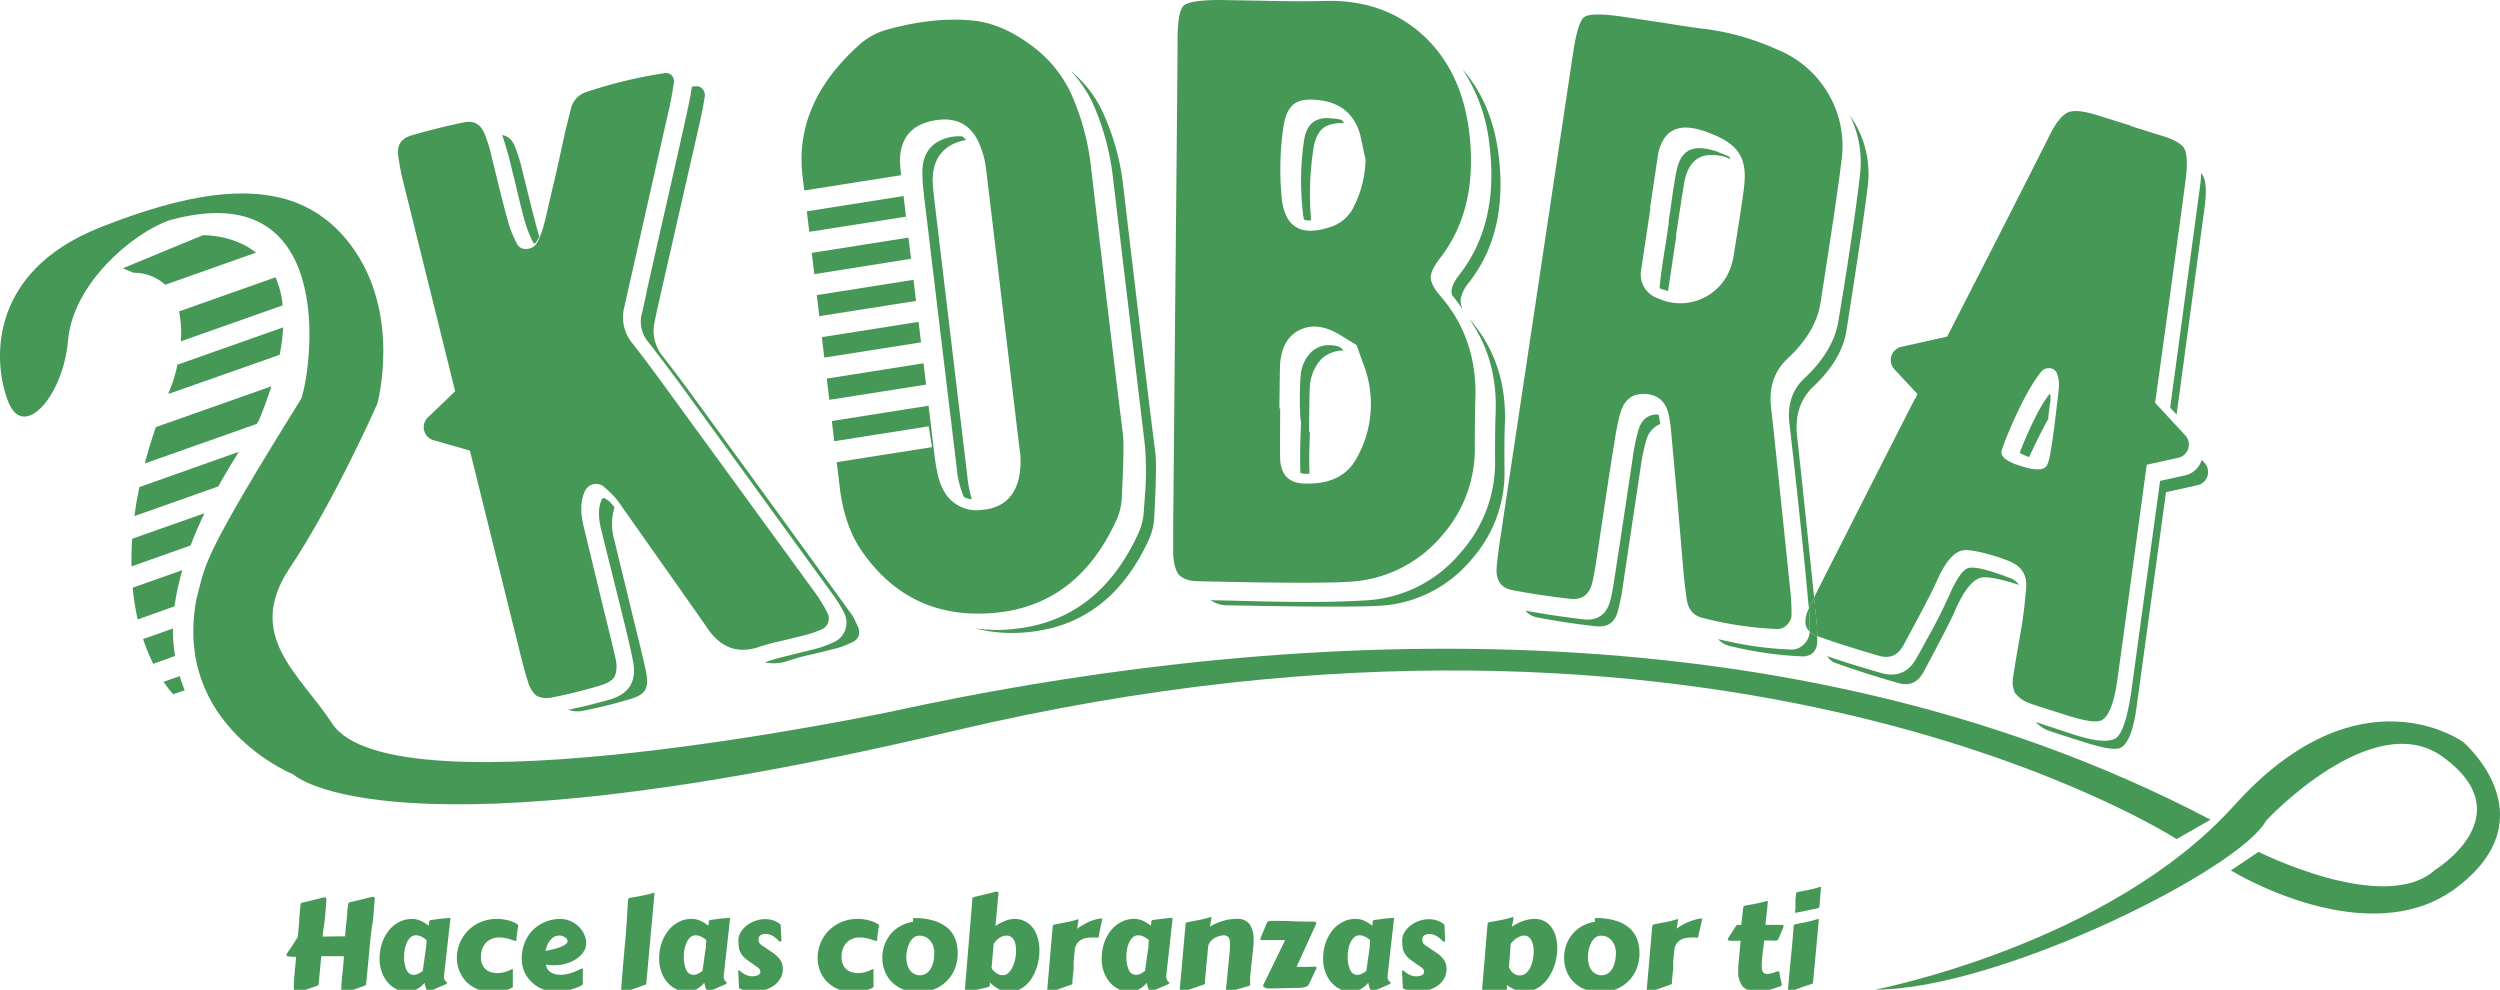 <svg xmlns="http://www.w3.org/2000/svg" viewBox="0 0 637.65 252.46"><defs><style>.cls-1{isolation:isolate;}.cls-2{mix-blend-mode:multiply;}.cls-3{fill:#469856;}.cls-4{fill:none;}</style></defs><title>logo_home</title><g class="cls-1"><g id="Capa_1" data-name="Capa 1"><g class="cls-2"><path class="cls-3" d="M628.32,189.3s-26.46-19.43-58.45,16.12-91.6,47-91.6,47c31.42,0,93-30.57,99.73-43.12,0,0,27.21-29.24,45.07-16.25,20.69,15-2,28.84-2,28.84-12.82,11.58-45-4.61-45-4.61L569,222s35.2,21.72,57.89,4.16C650.25,208.11,628.32,189.3,628.32,189.3Z"/><path class="cls-3" d="M84.68,184.48c-8.18-12.56-22.35-22.23-10.82-39.54S96.23,103,96.23,103,102.58,80,89.49,62.53s-34.68-16.11-64-4.5S-1.68,93.48,2.25,102.81s13.88-1.76,15.12-16.06S33.61,59.57,43.14,56.21C85.6,44.37,79.88,92.4,76.85,101.66c-26.13,42-24.25,42-26.72,51-6.19,32.44,24.67,44.86,24.67,44.86s23.85,23.12,168.55-11.12c197.23-46.65,311.81,27.62,311.81,27.62l8.66-4.95C450.2,149.44,315,162.35,227.74,181.41,227.74,181.41,100.26,208.41,84.68,184.48Z"/><path class="cls-3" d="M33.71,137.42l18.45-6.52c-1.27,2.64-2.48,5.39-3.55,8.23l-15.07,5.33C33.49,142.23,33.54,139.89,33.71,137.42Z"/><path class="cls-3" d="M45.67,79.43l24.61-8.7a22.93,22.93,0,0,1,1.82,7.16l-26,9.18A27.23,27.23,0,0,0,45.67,79.43Z"/><path class="cls-3" d="M43,100.22a37.23,37.23,0,0,0,2.32-7.49l.08.24L72.22,83.5a48.76,48.76,0,0,1-.9,7l-28.41,10C43,100.4,43,100.32,43,100.22Z"/><path class="cls-3" d="M39.74,108.94l29.5-10.42c-.86,2.7-1.92,5.59-3.2,8.69-.14.25-.37.6-.56.91L36.92,118.21Q38.09,113.76,39.74,108.94Z"/><path class="cls-3" d="M35.54,124.24l25.37-9c-1.62,2.56-3.41,5.54-5.24,8.83l-21.39,7.56C34.59,129.29,35,126.82,35.54,124.24Z"/><path class="cls-3" d="M33.84,149.9l12.67-4.48a63.85,63.85,0,0,0-2,9.22L35.12,158A64.76,64.76,0,0,1,33.84,149.9Z"/><path class="cls-3" d="M36.5,163l7.61-2.69a40.21,40.21,0,0,0,.55,7l-5.57,2A48,48,0,0,1,36.5,163Z"/><path class="cls-3" d="M34.08,69.58l-2.77-1.15L51.74,60s7.58-.27,13.56,4.43L42.13,72.64A11.6,11.6,0,0,0,34.08,69.58Z"/><path class="cls-3" d="M47.12,176.06l-2.95,1a25.63,25.63,0,0,1-2.44-3.16l4.13-1.46A33.83,33.83,0,0,0,47.12,176.06Z"/><path class="cls-4" d="M346,116.9a28,28,0,0,0,1.78-24.11L346,88l-4.55-2.75q-5.6-3.27-10-1.13t-5,8.38q-.1.74-.21,11.65h.21q-.12,12.17,0,13.31c.31,3.75,2.31,5.71,6,5.88Q342.28,123.73,346,116.9Zm-13.34,3.93a4.71,4.71,0,0,1-.94-.21q-.18-3,0-9c.09-2.08.13-3.43.14-4l-.2-1.25c0-.48,0-1.28-.08-2.39,0-3.47,0-6.1.18-7.91a9.75,9.75,0,0,1,2.34-5.9A6.52,6.52,0,0,1,339.17,88a8.51,8.51,0,0,1,2.5.44l.41.31.62.63a7.94,7.94,0,0,0-5.85,2.34,11.32,11.32,0,0,0-2.76,6.74q-.12.72-.21,11.64h.21c0,.55-.06,2.32-.16,5.3,0,2.22,0,4,.06,5.41h-1.35Z"/><path class="cls-4" d="M339,58a10,10,0,0,0,5.87-4.42,28,28,0,0,0,3.44-12.76c-.87-4.1-1.33-6.28-1.4-6.56q-2.32-7.92-10.84-8.73c-2.7-.3-4.72,0-6,1s-2.21,2.86-2.65,5.49a74.74,74.74,0,0,0-.48,18.3Q328,61.51,339,58Zm-6.45-22.31c.59-3.74,2.54-5.6,5.87-5.57a14.77,14.77,0,0,1,1.56.12,9.54,9.54,0,0,1,2.08.33,9,9,0,0,1,.72.84c-2.43-.09-4.24.35-5.42,1.3S335.32,35.47,335,38a74.74,74.74,0,0,0-.48,18.3c-.35,0-.42,0-.21,0h-1L332.6,56a13.11,13.11,0,0,1-.39-2.39A69.57,69.57,0,0,1,332.58,35.66Z"/><path class="cls-4" d="M436.72,34.18a29.38,29.38,0,0,0-3.2-1.11q-8.67-2.46-10.57,6-.15,1-2.09,14l.1,0q-2.15,14.3-2.36,15.73a6.39,6.39,0,0,0,4.27,7.27,13.6,13.6,0,0,0,18.51-7.74,19,19,0,0,0,.68-2.42Q444.73,49.48,444.9,47q.56-5.07-1.43-8Q441.68,36.19,436.72,34.18Zm3.43,5.88q-8.67-2.46-10.47,6-.24.91-2.21,14.07l.1,0q-1.9,12.75-2.11,14.09-1.41-.42-1.62-.45c.14,0-.06-.08-.58-.3,0-.24.06-.41.08-.52q.32-3.52,1.54-11c.31-2.05.54-3.59.7-4.62l.08-1.25c.1-.69.26-1.72.46-3.09q.87-6.5,1.55-9.65Q429,37,434.8,37.89a16.69,16.69,0,0,1,1.84.38l.91.24,2.08.84c.33.12.82.33,1.48.64a5.1,5.1,0,0,0,.33.58Z"/><path class="cls-4" d="M231.83,49.82l-1.37.21.92,7.75.45,2.81h-.11l.65,5.43.31,0,.84,5.31-.51.08.64,5.38,1.54-.25.84,5.32-1.74.27.62,5.23.28,0,.84,5.32-.48.07.65,5.43.68-.11.84,5.31-.88.14,1.46,12.2c.51,4.27,1.21,7.23,2.1,8.86A9.52,9.52,0,0,0,250.59,130q7-.63,9.08-7.27a20.11,20.11,0,0,0,.38-8.21Q253.78,62,251.57,43.56a23.09,23.09,0,0,0-1.91-7.21Q246.39,29.1,238,30.73q-8.19,1.61-8.46,9.91,0,1.28.3,4L231,44.5Zm3.4-6.3q.2-7.14,7.35-8.63l1.13-.13a15.22,15.22,0,0,1,1.68,0,5.61,5.61,0,0,1,1,.93h-.1q-8.19,1.6-8.45,9.92,0,1.77.57,6.53l8.19,68.56a36.54,36.54,0,0,0,1.22,6.66,7.36,7.36,0,0,1-2-.6,23.77,23.77,0,0,1-1.86-7.63l-5.36-44.92Q236.66,58.12,235.68,50l-.09-.82A36.55,36.55,0,0,1,235.23,43.52Z"/><path class="cls-4" d="M522.77,93.92a2.5,2.5,0,0,0-2.12.86q-4.11,5.14-9.14,17.41c-.41,1.1-.73,2-.93,2.65q-.75,2.39,5.14,4.11,5.46,1.71,6.44-.39a11.48,11.48,0,0,0,.86-3.43c.36-1.85.76-4.67,1.22-8.45.55-4.55.83-7,.84-7.25a8.89,8.89,0,0,0-.16-3.32C524.63,94.71,523.92,94,522.77,93.92Zm.2,8.45c-.12.61-.29,1.86-.52,3.75a1.73,1.73,0,0,0,0,.23l0,.43q-2.51,4.56-4.91,9.8a14.43,14.43,0,0,1-2.39-1.07c.11-.33.31-.89.63-1.66q3.76-9.28,7-13.49A5,5,0,0,1,523,102.37Z"/><path class="cls-3" d="M131.36,46.41q1.56,6.69,2.48,10a30,30,0,0,0,2.26,5.65.68.68,0,0,0,.33,0,.41.41,0,0,0,.28-.18c.25-.41.54-.95.88-1.61a.81.81,0,0,1-.22-.48c-.05-.2-.09-.37-.13-.5q-.87-3.11-2.1-8.05l-2-8.08a38.47,38.47,0,0,0-1.68-5.47c-.69-1.91-1.81-3-3.38-3.24q.71,2,1.76,5.78Q130.44,42.68,131.36,46.41Z"/><path class="cls-3" d="M204.94,162.1a28.92,28.92,0,0,0,4.65-1.58,3,3,0,0,0,1.39-4.31,36.92,36.92,0,0,0-3-4.93L169.75,98.82q-5-6.9-8.48-11.29a10.36,10.36,0,0,1-2-9.33c.08-.38.51-2.27,1.28-5.71q8.77-38.92,10.12-44.72.79-3.73,1.18-6.51a2.24,2.24,0,0,0-.5-2,2,2,0,0,0-1.87-.6,120,120,0,0,0-20.11,4.87,5.84,5.84,0,0,0-3.77,4.26c-.32,1.3-.79,3.16-1.4,5.6q-.69,3.27-2.41,11-1.68,7.06-2.55,10.92-1.2,5.11-2.53,7a3.11,3.11,0,0,1-2.6,1.18,2.35,2.35,0,0,1-2.27-1.36A27.32,27.32,0,0,1,129.45,56q-.9-3.21-2.1-8.05l-2-8.18a36,36,0,0,0-1.68-5.47c-1-2.55-2.7-3.58-5.16-3.12q-6.95,1.41-13.73,3.41-3.78,1.16-3.21,5.19A66.86,66.86,0,0,0,103,47q4.36,17.57,13.09,52.79l-6.92,6.65a3.45,3.45,0,0,0,1.45,5.85l9.23,2.64,12.81,51.68c.9,3.64,1.57,6,2,7.22a7.27,7.27,0,0,0,2.19,3.64,5.89,5.89,0,0,0,4,.41,123.72,123.72,0,0,0,12.11-3q2.91-.82,3.82-2.33A7.35,7.35,0,0,0,157,168q-.36-1.84-3.31-13.75L148.8,134q-1.26-5.47.47-8.91a3.16,3.16,0,0,1,4.29-1.28,21.72,21.72,0,0,1,5.11,5.49q1.67,2.37,13.89,19.7,6.93,9.85,7.62,10.86,5.17,7.94,13.38,5.15a50.3,50.3,0,0,1,5.63-1.51Z"/><path class="cls-3" d="M159.27,78.17v0C159.24,78.31,159.25,78.3,159.27,78.17Z"/><path class="cls-3" d="M161.52,157.65l-4.91-20.21a14.26,14.26,0,0,1,.14-8.08l-1.33-1.49-1.16-.78a1,1,0,0,0-.43,0,.41.41,0,0,0-.28.18q-1.37,2.69-.34,7.26,1,4.14,3.33,13.42l2.6,10.5q1.65,6.66,2.3,10.15,1.56,7.53-5.71,9.77-2.91.82-5.73,1.53-1.51.38-5,1.12a6.67,6.67,0,0,0,3.6.29,122.37,122.37,0,0,0,12.11-3q3-.84,3.82-2.33c.61-1,.69-2.53.26-4.57Q164.42,169.36,161.52,157.65Z"/><path class="cls-3" d="M217.54,157.15s-.6-.81-1.79-2.45q-19.87-27.42-38.18-52.46-5.07-7-8.48-11.29a10.34,10.34,0,0,1-2-9.36c-.12.38.29-1.54,1.24-5.78q9.24-40.53,10.16-44.62.81-3.63,1.27-6.53a2.47,2.47,0,0,0-.6-2,1.93,1.93,0,0,0-1.77-.63,1.21,1.21,0,0,0-.53,0l-.4.11-.08.55c-.3,1.93-.75,4.19-1.32,6.76q-2.52,11.45-7.2,31.89L165,74.07c-.12.67-.27,1.38-.43,2.14-.38,1.66-.65,2.88-.82,3.63a8,8,0,0,0,1.48,7.24q3.44,4.4,8.6,11.37,18.57,25.6,38.08,52.49a37.15,37.15,0,0,1,3.35,5.27,5.65,5.65,0,0,1,.34,4.42,5.45,5.45,0,0,1-3,3.2,27.74,27.74,0,0,1-5.13,1.8l-1.31.33-2.93.72-2.92.73c-1.55.38-2.86.74-3.92,1.08a12.08,12.08,0,0,1-1.38.45,11.47,11.47,0,0,0,6.4-.52,48.75,48.75,0,0,1,5.53-1.48l5.75-1.42a22.73,22.73,0,0,0,4.62-1.68,3,3,0,0,0,1.72-1.72,3.41,3.41,0,0,0-.3-2.49Z"/><path class="cls-3" d="M253.63,156.32q21-1.87,30.95-23.28a15.76,15.76,0,0,0,1.52-5.63q.69-13.48.31-16.69-2.52-20.22-8.29-69.39a63.1,63.1,0,0,0-5-17.62A32,32,0,0,0,262.7,11.33q-7.35-5.4-14.66-6.1-10-1-22.23,2.45a17.84,17.84,0,0,0-7.14,4.2Q202.16,27,204.8,45.69c0,.33.16,1.3.35,2.89l24.69-3.89q-.3-2.77-.3-4,.27-8.31,8.46-9.91,8.38-1.64,11.66,5.62a23.09,23.09,0,0,1,1.91,7.21q2.22,18.48,8.48,70.94a20.11,20.11,0,0,1-.38,8.21q-2,6.65-9.08,7.27a9.52,9.52,0,0,1-10.19-5.49c-.89-1.63-1.59-4.59-2.1-8.86l-1.46-12.2-24.67,3.9.61,5.16,24.1-3.81.84,5.32-24.3,3.83.77,6.44q1.19,9.92,5.73,16.39Q232.19,158.26,253.63,156.32Z"/><path class="cls-3" d="M231.38,57.78,230.46,50l-24.67,3.9c.18,1.53.39,3.27.62,5.23L231,55.27Z"/><path class="cls-3" d="M286.36,46.31a61.85,61.85,0,0,0-5-17.51,30,30,0,0,0-8.18-10.65,32.91,32.91,0,0,1,5.46,8,64.57,64.57,0,0,1,5.08,17.93l.8,6.71q5.17,43.28,7.5,62.79a78.41,78.41,0,0,1,0,13c-.12,1.42-.21,2.68-.28,3.81a15.51,15.51,0,0,1-1.58,6.05q-10,21.42-30.77,23.89l-1.24.15a39.77,39.77,0,0,1-9.56-.22,39.06,39.06,0,0,0,13.32,1q21-1.89,30.95-23.28a15.4,15.4,0,0,0,1.52-5.63q.71-13.4.33-16.59Q292.14,95.49,286.36,46.31Z"/><path class="cls-3" d="M231.72,60.6l-24.67,3.9q.3,2.53.65,5.42L232.37,66Z"/><polygon class="cls-3" points="234.29 82.09 209.62 85.99 210.24 91.21 234.91 87.32 234.29 82.09"/><path class="cls-3" d="M233,71.37l-24.67,3.9q.3,2.58.64,5.37l24.67-3.89Z"/><polygon class="cls-3" points="235.55 92.66 210.88 96.56 211.53 101.98 236.2 98.09 235.55 92.66"/><path class="cls-3" d="M235.68,50q1,8.16,2.91,24.27L244,119.15a23.77,23.77,0,0,0,1.86,7.63,7.36,7.36,0,0,0,2,.6,36.54,36.54,0,0,1-1.22-6.66l-8.19-68.56q-.57-4.75-.57-6.53.26-8.31,8.45-9.92h.1a5.61,5.61,0,0,0-1-.93,15.22,15.22,0,0,0-1.68,0l-1.13.13q-7.16,1.48-7.35,8.63a36.55,36.55,0,0,0,.36,5.62Z"/><path class="cls-3" d="M373.61,79.87a2.26,2.26,0,0,1,.16.26A.51.51,0,0,0,373.61,79.87Z"/><path class="cls-3" d="M332.6,56l.62.22h1c-.21,0-.14,0,.21,0A74.74,74.74,0,0,1,335,38q.56-3.75,2.44-5.29c1.18-.95,3-1.39,5.42-1.3a9,9,0,0,0-.72-.84,9.54,9.54,0,0,0-2.08-.33,14.77,14.77,0,0,0-1.56-.12c-3.33,0-5.28,1.83-5.87,5.57a69.57,69.57,0,0,0-.37,18A13.11,13.11,0,0,0,332.6,56Z"/><path class="cls-3" d="M343.93,148.39a33,33,0,0,0,23.82-11.74,33.4,33.4,0,0,0,8.42-22.49q0-7.29.11-11.65.77-15.8-8.81-26.91-2.48-2.84-2.55-4.81c0-1.25.78-2.87,2.33-4.87q9.88-12.69,7.47-32.38-2-15.93-12.26-25Q352.56-.15,338,.24q-5.3.16-13.31,0L311.27,0q-7.8,0-9.38,1.47t-1.54,9.25q0,6.45-.57,63.22l-.55,60.84q0,5.1,0,6.66c.19,2.56.69,4.3,1.52,5.21s2.58,1.58,4.87,1.6Q335.71,148.94,343.93,148.39ZM327.41,32q.66-3.94,2.65-5.49c1.32-1,3.34-1.28,6-1q8.52.8,10.84,8.73c.07.28.53,2.46,1.4,6.56a28,28,0,0,1-3.44,12.76A10,10,0,0,1,339,58q-11.05,3.54-12.1-7.7A74.74,74.74,0,0,1,327.41,32Zm-.88,85.48q-.09-1.14,0-13.31h-.21q.11-10.92.21-11.65.57-6.24,5-8.38t10,1.13L346,88l1.72,4.8A28,28,0,0,1,346,116.9q-3.69,6.82-13.47,6.43C328.84,123.16,326.84,121.2,326.53,117.45Z"/><path class="cls-3" d="M372.1,70.23q-2.43,3.1-1.71,5.08a32.39,32.39,0,0,1,3,4.19c0,.07.07.17.21.31l0,.06a5.66,5.66,0,0,1-1.05-3.6,9.79,9.79,0,0,1,2.22-4.35q9.9-12.7,7.47-32.38Q380.6,26.33,373,17.62a43.16,43.16,0,0,1,6.9,19.3Q382.41,57.13,372.1,70.23Z"/><path class="cls-3" d="M383.81,108.61q.76-15.9-8.8-27c.14.21,0,.11-.31-.31q7.5,10.47,6.74,24.81c-.09,2.85-.13,6.69-.1,11.55A34.55,34.55,0,0,1,372.49,141a33.71,33.71,0,0,1-24.44,12.15q-7.29.45-16.64.37-4.68,0-13.94-.23-5.21-.15-7.8-.18c-.07,0-.41,0-1-.11a7.32,7.32,0,0,0,4.57,1.39q30,.59,38.27.14a32.84,32.84,0,0,0,23.82-11.84,33.34,33.34,0,0,0,8.42-22.39C383.68,115.34,383.72,111.45,383.81,108.61Z"/><path class="cls-3" d="M334,120.85c-.06-1.39-.08-3.19-.06-5.41.1-3,.15-4.75.16-5.3h-.21q.09-10.92.21-11.64a11.32,11.32,0,0,1,2.76-6.74,7.94,7.94,0,0,1,5.85-2.34l-.62-.63-.41-.31a8.51,8.51,0,0,0-2.5-.44,6.52,6.52,0,0,0-5.11,2.14,9.75,9.75,0,0,0-2.34,5.9c-.16,1.81-.22,4.44-.18,7.91.06,1.11.09,1.91.08,2.39l.2,1.25c0,.62-.05,2-.14,4q-.17,5.94,0,9a4.71,4.71,0,0,0,.94.21H334Z"/><path class="cls-3" d="M461.58,161.15a4.58,4.58,0,0,1-1.46,3.15,4.25,4.25,0,0,1-3.47,1.37,89.56,89.56,0,0,1-9.74-.93c-2.68-.4-5.57-1-8.68-1.72a5.55,5.55,0,0,0,2.59,1.65,93.8,93.8,0,0,0,19,2.75,3.78,3.78,0,0,0,2.67-1,3.93,3.93,0,0,0,1-2.68c0-.48,0-1,0-1.51h0A5.42,5.42,0,0,1,461.58,161.15Z"/><path class="cls-3" d="M458.38,111.35q-.9-8,4.12-12.73,7.23-6.81,8.44-14.2,4.53-28.86,5.48-37.24a25.46,25.46,0,0,0-4.6-17.73,26.81,26.81,0,0,1,2.62,14.8q-1.1,10-4.28,30l-1.22,7.39q-1.17,7.82-8.75,14.88-4.65,4.35-3.76,11.74,1.45,12.11,3.93,36.24l.81,8.64c.08.73.15,1.43.21,2.11.31-.66.76-1.59,1.34-2.78Q459.48,121.24,458.38,111.35Z"/><path class="cls-3" d="M423.11,106.07a.32.32,0,0,0-.08-.23l-.08-.11q-3.76-.15-5,3.77a49,49,0,0,0-1.49,7.14q-.95,6.38-2.59,17.28l-2,13.06c-.41,2.74-.78,4.79-1.13,6.14q-1.44,5.46-6.93,4.85-3.72-.45-7.42-1-3.49-.53-7.29-1.2a5,5,0,0,0,3.21,1.75q7.36,1.41,14.81,2.22,4.45.45,5.53-3.91a49.85,49.85,0,0,0,1.3-6.53q.56-3.71,2.23-14.92,1.39-9.26,2.24-14.91a50.45,50.45,0,0,1,1.52-7.34,6.16,6.16,0,0,1,3.54-4c-.15-.87-.22-1.3-.22-1.3S423.24,106.58,423.11,106.07Z"/><path class="cls-3" d="M455.81,159.34a3.56,3.56,0,0,0,1.14-2.67,62.41,62.41,0,0,0-.46-7.43q-3.56-34.5-4.72-45-1-7.94,4.12-12.73,7.2-6.7,8.42-14.09,4.53-28.87,5.48-37.25a26.29,26.29,0,0,0-3.62-16.53,26.56,26.56,0,0,0-12.87-11,65.32,65.32,0,0,0-17.53-5.15Q431.44,7,424.56,5.86L413.35,4.18c-5.08-.7-8.17-.63-9.28.18s-2.05,3.87-2.84,9.15l-9.42,62.84-9.18,61.19c-.52,3.5-.82,6-.9,7.43q-.28,4.69,4,5.55,7.26,1.39,14.81,2.22c2.9.29,4.75-1,5.53-3.9.33-1.29.74-3.5,1.21-6.66l2.22-14.81c.94-6.24,1.71-11.2,2.34-14.9a50.45,50.45,0,0,1,1.52-7.34q1.45-4.83,6.17-4.65t6,4.9a32.82,32.82,0,0,1,.73,4.94q.6,6.51,1.59,17.49,1.11,12.88,1.48,17.47c.3,3.13.59,5.62.87,7.49.38,2.65,1.71,4.25,4,4.81a89.35,89.35,0,0,0,19,2.85A3.24,3.24,0,0,0,455.81,159.34ZM444.9,47q-.16,2.51-2.84,18.93a19,19,0,0,1-.68,2.42,13.6,13.6,0,0,1-18.51,7.74,6.39,6.39,0,0,1-4.27-7.27q.21-1.42,2.36-15.73l-.1,0q1.93-13,2.09-14,1.91-8.45,10.57-6a29.38,29.38,0,0,1,3.2,1.11q5,2,6.75,4.8Q445.45,41.91,444.9,47Z"/><path class="cls-3" d="M439.63,39.35l-2.08-.84-.91-.24a16.69,16.69,0,0,0-1.84-.38Q429,37,427.67,43.34,427,46.49,426.12,53c-.2,1.37-.36,2.4-.46,3.09l-.08,1.25c-.16,1-.39,2.57-.7,4.62q-1.23,7.5-1.54,11c0-.16,0-.16,0,0h0c0,.11,0,.28-.08.52.52.22.72.32.58.3q.21,0,1.62.45.19-1.33,2.11-14.09l-.1,0q2-13.16,2.21-14.07,1.8-8.46,10.47-6l1.29.51a5.1,5.1,0,0,1-.33-.58C440.45,39.68,440,39.47,439.63,39.35Z"/><path class="cls-3" d="M423.34,73h0C423.36,72.81,423.36,72.81,423.34,73Z"/><path class="cls-3" d="M461.38,155.21l-.41.9c-.8,2.23-.59,3.91.61,5,0-.14,0-.27,0-.41A52.82,52.82,0,0,0,461.38,155.21Z"/><path class="cls-3" d="M512.42,147.33l-.6-.18a9,9,0,0,0-.86-.38l-3.08-1c-3.18-1-5.24-1.24-6.2-.74q-1.92.93-4.54,6.86a127,127,0,0,1-5.89,11.56c-1,1.93-1.79,3.3-2.26,4.09q-3,5.82-9.13,4.13-4.8-1.4-8.47-2.54-1.78-.55-5.33-1.77a4,4,0,0,0,2.37,1.83q6.36,2.31,15.85,5.06c2.74.77,4.85-.16,6.33-2.82q7.08-13.26,8-15.58,3.18-7.39,6.45-8.45,2.3-.7,9.9,1.79A4.71,4.71,0,0,0,512.42,147.33Z"/><path class="cls-3" d="M535.91,183.76q2.93-1.38,4.17-10.58.4-2.7,7.47-54.64l8-1.77a3.45,3.45,0,0,0,1.8-5.75l-7.66-8.28q4.8-34.56,7.65-55.9c.23-1.67.37-3,.41-4.12q.16-3.64-.72-5c-.58-.91-2-1.78-4.09-2.59l-9.53-3,0-.1-8.74-2.72c-3.24-1-5.6-1.24-7.08-.69s-3.17,2.57-4.73,5.72q-8.07,16.09-26.21,51.51L485,88.45a3.47,3.47,0,0,0-1.8,5.76l5.88,6.3a3,3,0,0,0-.35.77l-.41.63q-5.87,11.46-24.89,49l-.75,1.53c.13,1.24.26,2.51.4,3.8q.38,3.39.44,6,6.35,2.31,15.82,5.05,4.1,1.17,6.23-2.85,7.2-13.34,8.12-15.55,3.21-7.5,6.55-8.42,2.28-.69,10.2,1.88l1.56.6q5.19,1.84,4.8,6.94c-.36,4-.63,6.45-.81,7.49-.23,1.67-.64,4.12-1.21,7.35s-1,5.76-1.21,7.36a7.43,7.43,0,0,0,.32,4.57,7.89,7.89,0,0,0,3.64,2.66c.9.35,3.8,1.3,8.7,2.83C531.41,183.84,534.62,184.38,535.91,183.76ZM525.08,99.43c0,.29-.29,2.7-.84,7.25-.46,3.78-.86,6.6-1.22,8.45a11.48,11.48,0,0,1-.86,3.43q-1,2.1-6.44.39-5.89-1.73-5.14-4.11c.2-.66.52-1.55.93-2.65q5-12.27,9.14-17.41a2.5,2.5,0,0,1,2.12-.86c1.15.06,1.86.79,2.15,2.19A8.89,8.89,0,0,1,525.08,99.43Z"/><path class="cls-3" d="M562.21,118l-.64-.74a5.74,5.74,0,0,1-4.29,4l-6.33,1.4-7.21,52.77q-1.56,11.28-4.13,12.87t-10.31-.82l-5.83-1.93c-1.45-.45-2.86-.93-4.23-1.43a7.74,7.74,0,0,0,3.23,2.21q1.37.52,8.8,2.85,7.62,2.49,9.54,1.57,2.94-1.38,4.17-10.58,1.44-10.54,3.75-27.37,3-21.82,3.73-27.27l8-1.77a3.46,3.46,0,0,0,1.79-5.76Z"/><path class="cls-3" d="M515.79,113.85c-.32.77-.52,1.33-.63,1.66a14.43,14.43,0,0,0,2.39,1.07q2.4-5.23,4.91-9.8l0-.43a1.73,1.73,0,0,1,0-.23c.23-1.89.4-3.14.52-3.75a5,5,0,0,0-.14-2Q519.56,104.58,515.79,113.85Z"/><path class="cls-3" d="M553.52,104l1.65,1.71q2.33-17.25,7-51.84a38.53,38.53,0,0,0,.42-4.12c.14-2.79-.26-4.65-1.2-5.6a.94.94,0,0,0,0,.33.88.88,0,0,0,0,.43q-.07,1.61-.48,4.32Z"/><path class="cls-3" d="M462.72,152.43c-.58,1.19-1,2.12-1.34,2.78a52.82,52.82,0,0,1,.22,5.53c0,.14,0,.27,0,.41a5.42,5.42,0,0,0,1.95,1.1h0q-.06-2.64-.44-6C463,154.94,462.85,153.67,462.72,152.43Z"/></g><path class="cls-3" d="M88.77,231.2a2.08,2.08,0,0,1,.1-.79.59.59,0,0,1,.42-.29l5.47-1.32a1.47,1.47,0,0,1,.42-.06.34.34,0,0,1,.31.13,1.31,1.31,0,0,1,.08.55l-.2,2.5c-.05.73-.11,1.45-.17,2.17a12.59,12.59,0,0,1-.29,1.89l-.28,2.26c-.09.66-.17,1.39-.24,2.17s-.15,1.65-.24,2.61l-.75,7.83a1.07,1.07,0,0,1-.06.29.33.33,0,0,1-.2.2l-.52.21-1,.36-1.19.44-1.21.42c-.38.13-.72.23-1,.32a3,3,0,0,1-.6.13.65.65,0,0,1-.39-.12.53.53,0,0,1-.17-.46,35.35,35.35,0,0,1,.23-3.93c.14-1.34.28-2.67.39-4a3.17,3.17,0,0,0,0-.41,2,2,0,0,1,0-.42H81.94l-.65,7a1.4,1.4,0,0,1-.06.28.36.36,0,0,1-.21.21l-.63.23-1.3.46-1.47.53-1.1.4-.47.17a1.76,1.76,0,0,1-.55.09.7.7,0,0,1-.39-.13.56.56,0,0,1-.16-.46c0-.51,0-1.09,0-1.74s.09-1.34.14-2,.12-1.45.19-2.2.15-1.49.22-2.22l0-.46a15.9,15.9,0,0,1-1.86-.08c-.39,0-.58-.17-.58-.37a1,1,0,0,1,.24-.54l.73-1.07c.29-.42.55-.83.81-1.24s.5-.77.7-1.1l.41-.62.36-3.83s0-.18,0-.48,0-.65.08-1,.06-.83.1-1.27.07-.8.1-1.11a4.37,4.37,0,0,1,.09-.78.44.44,0,0,1,.37-.3l5.4-1.32a1.54,1.54,0,0,1,.43-.06.31.31,0,0,1,.3.13,1.16,1.16,0,0,1,.08.55c-.07.76-.13,1.46-.17,2.08s-.09,1.21-.14,1.75-.09,1.05-.15,1.54-.13,1-.22,1.49l-.32,2.47,5.77-.07c.09-1.41.2-2.6.32-3.59s.19-1.76.22-2.33,0-.93.06-1.16S88.77,231.23,88.77,231.2Z"/><path class="cls-3" d="M113.24,248.93a.49.49,0,0,0,0,.12v.1a1.47,1.47,0,0,0,.13.66,1.76,1.76,0,0,0,.27.43,3.36,3.36,0,0,0,.28.27c.09.07.13.13.13.18s-.16.29-.48.41l-4.27,1.83a.2.2,0,0,1-.11,0c-.09,0-.17-.08-.26-.23a3.9,3.9,0,0,1-.24-.56c-.08-.23-.16-.47-.23-.73s-.13-.5-.18-.72a6.42,6.42,0,0,1-2.16,1.7,5.4,5.4,0,0,1-2.3.54,6.2,6.2,0,0,1-2.61-.59A7,7,0,0,1,99,250.68a8.27,8.27,0,0,1-1.58-2.63,9.44,9.44,0,0,1-.6-3.46,12.46,12.46,0,0,1,.66-4.15,10.45,10.45,0,0,1,1.79-3.22,8,8,0,0,1,2.63-2.09,7.14,7.14,0,0,1,3.18-.74,5.43,5.43,0,0,1,2.26.49,9.89,9.89,0,0,1,2,1.24c.06-.31.09-.57.11-.76a1.49,1.49,0,0,1,.07-.44.33.33,0,0,1,.21-.22,3,3,0,0,1,.53-.08q1.14-.17,2.28-.3c.75-.09,1.54-.15,2.37-.2Zm-4.75-6a16,16,0,0,0,.22-1.71q.06-.79.09-1.47l-.55-.4c-.2-.13-.41-.26-.64-.38a3.44,3.44,0,0,0-.71-.3,2.9,2.9,0,0,0-.79-.11,2,2,0,0,0-1.44.56,4.31,4.31,0,0,0-.93,1.36,7,7,0,0,0-.51,1.72,9.92,9.92,0,0,0-.15,1.6,7.78,7.78,0,0,0,.66,3.68,2,2,0,0,0,1.83,1.17,2.63,2.63,0,0,0,1.07-.27,5.84,5.84,0,0,0,1.19-.75Z"/><path class="cls-3" d="M116.53,244.37a9.94,9.94,0,0,1,.77-3.9,9.82,9.82,0,0,1,5.34-5.3,10.27,10.27,0,0,1,4-.78,11.46,11.46,0,0,1,2.52.24,10.48,10.48,0,0,1,1.72.53,4.92,4.92,0,0,1,1,.54,2.51,2.51,0,0,1,.31.27,4.37,4.37,0,0,1-.07.53c-.05.29-.1.63-.16,1s-.11.79-.16,1.2-.07.76-.07,1a.45.45,0,0,1,0,.18c0,.06-.12.09-.26.09a1.67,1.67,0,0,1-.55-.13l-.9-.3c-.36-.1-.76-.2-1.23-.29a8,8,0,0,0-1.53-.14,4.59,4.59,0,0,0-1.89.38,4.27,4.27,0,0,0-1.44,1,4.38,4.38,0,0,0-.93,1.56,5.72,5.72,0,0,0-.33,2A4.68,4.68,0,0,0,123,246a3.43,3.43,0,0,0,.92,1.26,3.7,3.7,0,0,0,1.31.71,5.85,5.85,0,0,0,1.58.22,7.58,7.58,0,0,0,1.92-.26,8.35,8.35,0,0,0,1.83-.74l.12,0a.12.12,0,0,1,.12.08.71.71,0,0,1,0,.3v1.23c0,.49,0,.95,0,1.39s0,.81,0,1.12a2.77,2.77,0,0,1,0,.46,6,6,0,0,1-1.24.62,12.6,12.6,0,0,1-1.37.38,11.67,11.67,0,0,1-1.43.19c-.47,0-.93,0-1.38,0a9.58,9.58,0,0,1-3.46-.62,8.52,8.52,0,0,1-2.79-1.75,8.08,8.08,0,0,1-1.86-2.71A8.64,8.64,0,0,1,116.53,244.37Z"/><path class="cls-3" d="M142.84,234.39a6.41,6.41,0,0,1,2.73.57,6.84,6.84,0,0,1,2.12,1.46,6.56,6.56,0,0,1,1.36,2,5.71,5.71,0,0,1,.47,2.22,3.79,3.79,0,0,1-.6,2,6.33,6.33,0,0,1-1.69,1.79,9.27,9.27,0,0,1-2.62,1.28,10.76,10.76,0,0,1-3.35.49,11,11,0,0,1-2-.19,2.47,2.47,0,0,0,.4,1.18,2.71,2.71,0,0,0,.84.81,3.81,3.81,0,0,0,1.15.47,5.83,5.83,0,0,0,1.33.15,7.8,7.8,0,0,0,1.47-.14,10,10,0,0,0,1.36-.35,12.52,12.52,0,0,0,1.25-.5c.4-.18.78-.35,1.14-.54l.25-.05a.71.71,0,0,1,.2,0c0,.33,0,.66,0,1s0,.68,0,1.12,0,.91,0,1.44a.52.52,0,0,1,.06.16.34.34,0,0,1,0,.13c0,.12-.12.26-.35.41a6.34,6.34,0,0,1-.91.46c-.38.16-.81.31-1.29.46s-1,.29-1.47.41-1,.21-1.44.28A8.57,8.57,0,0,1,142,253a9.42,9.42,0,0,1-3.32-.6,8.89,8.89,0,0,1-2.86-1.71,8.15,8.15,0,0,1-2.74-6.27,10.68,10.68,0,0,1,.71-3.9,9.73,9.73,0,0,1,2-3.17,9.38,9.38,0,0,1,3.09-2.13A9.85,9.85,0,0,1,142.84,234.39Zm-.2,4.23a2.58,2.58,0,0,0-1.2.28,3.48,3.48,0,0,0-1,.79,5,5,0,0,0-.78,1.24,8.58,8.58,0,0,0-.54,1.6,25.31,25.31,0,0,0,2.71-.61,10.71,10.71,0,0,0,1.74-.64,2.91,2.91,0,0,0,.92-.65,1,1,0,0,0,.27-.63.8.8,0,0,0-.22-.54A1.92,1.92,0,0,0,144,239a2.67,2.67,0,0,0-.69-.3A2.49,2.49,0,0,0,142.64,238.62Z"/><path class="cls-3" d="M159.59,238.68c.13-1.45.23-2.88.31-4.3s.17-2.88.26-4.37a3.18,3.18,0,0,1,.11-.72.44.44,0,0,1,.35-.27l3-.54a27.57,27.57,0,0,0,3-.74l.14,0a.15.15,0,0,1,.17.16l-2.06,22.68v.27a.27.27,0,0,1-.11.23,1.65,1.65,0,0,1-.53.2L160,252.79l-.46.16a1.82,1.82,0,0,1-.56.09.7.7,0,0,1-.38-.11.4.4,0,0,1-.17-.38v-.1c.08-1.07.17-2.11.24-3.13s.17-2.08.26-3.17.19-2.25.29-3.46S159.47,240.13,159.59,238.68Z"/><path class="cls-3" d="M184.59,248.93a.49.49,0,0,0,0,.12v.1a1.62,1.62,0,0,0,.12.66,2.13,2.13,0,0,0,.28.43,3.36,3.36,0,0,0,.28.27c.09.07.13.13.13.18s-.16.29-.48.41l-4.27,1.83a.2.2,0,0,1-.11,0c-.09,0-.17-.08-.26-.23a3.9,3.9,0,0,1-.24-.56c-.08-.23-.16-.47-.23-.73s-.13-.5-.18-.72a6.62,6.62,0,0,1-2.16,1.7,5.4,5.4,0,0,1-2.3.54,6.2,6.2,0,0,1-2.61-.59,6.88,6.88,0,0,1-2.25-1.68,8.09,8.09,0,0,1-1.58-2.63,9.44,9.44,0,0,1-.6-3.46,12.46,12.46,0,0,1,.66-4.15,10.45,10.45,0,0,1,1.79-3.22,8,8,0,0,1,2.63-2.09,7.14,7.14,0,0,1,3.18-.74,5.43,5.43,0,0,1,2.26.49,9.56,9.56,0,0,1,2,1.24,6.34,6.34,0,0,0,.12-.76,1.49,1.49,0,0,1,.07-.44.33.33,0,0,1,.21-.22,3,3,0,0,1,.53-.08q1.14-.17,2.28-.3c.75-.09,1.54-.15,2.37-.2Zm-4.75-6a16,16,0,0,0,.22-1.71c0-.53.06-1,.09-1.47l-.55-.4c-.2-.13-.41-.26-.64-.38a3.69,3.69,0,0,0-.71-.3,2.9,2.9,0,0,0-.79-.11,2,2,0,0,0-1.44.56,4.31,4.31,0,0,0-.93,1.36,7,7,0,0,0-.51,1.72,9.92,9.92,0,0,0-.15,1.6,7.78,7.78,0,0,0,.66,3.68,2,2,0,0,0,1.83,1.17,2.63,2.63,0,0,0,1.07-.27,5.84,5.84,0,0,0,1.19-.75Z"/><path class="cls-3" d="M188.28,247.74a0,0,0,0,0,0,0s0,0,0,0a.19.19,0,0,1,.22-.21.38.38,0,0,1,.26.11,5.4,5.4,0,0,0,1.45,1A4.23,4.23,0,0,0,192,249a3.37,3.37,0,0,0,.59-.06,2.45,2.45,0,0,0,.64-.18,1.48,1.48,0,0,0,.5-.34.76.76,0,0,0,.2-.53,1.22,1.22,0,0,0-.18-.65,1.62,1.62,0,0,0-.46-.48l-.56-.39-.85-.6-.85-.6-.57-.41a5.94,5.94,0,0,1-1.13-1.1,4.57,4.57,0,0,1-.65-1.15,4.73,4.73,0,0,1-.28-1.25c0-.43-.07-.89-.07-1.38a4.07,4.07,0,0,1,.59-2.1,6.33,6.33,0,0,1,1.55-1.73,8,8,0,0,1,2.18-1.18,7.44,7.44,0,0,1,2.5-.44,6.92,6.92,0,0,1,2.06.32,5.15,5.15,0,0,1,1.89,1.08c.06.67.09,1.32.11,2s.06,1.32.1,2a.32.32,0,0,1-.1.28.32.32,0,0,1-.22.07.24.24,0,0,1-.19-.08l-.75-.69a5.06,5.06,0,0,0-.8-.6,4.29,4.29,0,0,0-.89-.43,3.12,3.12,0,0,0-1-.17,3.79,3.79,0,0,0-.67.06,1.94,1.94,0,0,0-.6.21,1.21,1.21,0,0,0-.44.4,1.18,1.18,0,0,0-.17.65,2.41,2.41,0,0,0,.12.8,1.37,1.37,0,0,0,.52.65l2.95,2a7.63,7.63,0,0,1,1.31,1.09,4.81,4.81,0,0,1,.79,1.05,3.79,3.79,0,0,1,.39,1,5.21,5.21,0,0,1,.1,1,4.79,4.79,0,0,1-.66,2.52,6,6,0,0,1-1.7,1.81,8,8,0,0,1-2.38,1.09,9.72,9.72,0,0,1-2.66.38,9,9,0,0,1-2-.22,6.65,6.65,0,0,1-1.76-.66Z"/><path class="cls-3" d="M208.55,244.37a9.94,9.94,0,0,1,2.89-7.07,10.11,10.11,0,0,1,3.21-2.13,10.3,10.3,0,0,1,4-.78,11.56,11.56,0,0,1,2.53.24,10.33,10.33,0,0,1,1.71.53,5.06,5.06,0,0,1,1,.54l.31.27c0,.06,0,.24-.07.53s-.11.63-.16,1-.11.79-.16,1.2a8.62,8.62,0,0,0-.07,1,.49.49,0,0,1-.05.18c0,.06-.12.09-.26.09a1.73,1.73,0,0,1-.55-.13l-.9-.3c-.35-.1-.76-.2-1.22-.29a8,8,0,0,0-1.53-.14,4.59,4.59,0,0,0-1.89.38,4.21,4.21,0,0,0-1.45,1,4.69,4.69,0,0,0-.93,1.56,5.72,5.72,0,0,0-.32,2A4.51,4.51,0,0,0,215,246a3.31,3.31,0,0,0,.91,1.26,3.66,3.66,0,0,0,1.32.71,5.78,5.78,0,0,0,1.57.22,7.46,7.46,0,0,0,1.92-.26,8.16,8.16,0,0,0,1.83-.74.31.31,0,0,1,.13,0,.14.14,0,0,1,.12.08.92.92,0,0,1,0,.3v1.23c0,.49,0,.95,0,1.39s0,.81,0,1.12a2.77,2.77,0,0,1,0,.46,5.75,5.75,0,0,1-1.24.62,12,12,0,0,1-1.37.38,11.52,11.52,0,0,1-1.42.19c-.48,0-.94,0-1.38,0a9.63,9.63,0,0,1-3.47-.62,8.37,8.37,0,0,1-2.78-1.75,8.11,8.11,0,0,1-1.87-2.71A8.64,8.64,0,0,1,208.55,244.37Z"/><path class="cls-3" d="M234.09,253a9.91,9.91,0,0,1-3.93-.73,8.44,8.44,0,0,1-2.84-1.95,8,8,0,0,1-1.71-2.8,9.58,9.58,0,0,1,0-6.51,9.21,9.21,0,0,1,1.56-2.75,8.86,8.86,0,0,1,2.39-2,9.19,9.19,0,0,1,3.09-1.1c.16,0,.25-.05.25-.11a1.15,1.15,0,0,0,0-.33.92.92,0,0,1,0-.26.35.35,0,0,1,.06-.24.22.22,0,0,1,.15-.06,16.87,16.87,0,0,1,5.16.69,9.44,9.44,0,0,1,3.46,1.88,7,7,0,0,1,1.94,2.81,9.94,9.94,0,0,1,.6,3.48,10.59,10.59,0,0,1-.79,4.22,9.18,9.18,0,0,1-2.17,3.15,9.31,9.31,0,0,1-3.21,2A11.24,11.24,0,0,1,234.09,253ZM231.15,244a8.11,8.11,0,0,0,.18,1.7,4.54,4.54,0,0,0,.61,1.52,3.25,3.25,0,0,0,1.1,1.11,3.17,3.17,0,0,0,1.7.42,2.89,2.89,0,0,0,1.28-.33,3.15,3.15,0,0,0,.94-.76,4,4,0,0,0,.66-1.06,6.39,6.39,0,0,0,.41-1.21,9.38,9.38,0,0,0,.22-1.23c0-.4.06-.77.06-1.1a5.58,5.58,0,0,0-.24-1.62,4.44,4.44,0,0,0-.73-1.4,3.62,3.62,0,0,0-1.18-1,3.41,3.41,0,0,0-1.63-.38,2.34,2.34,0,0,0-1.6.57,4,4,0,0,0-1,1.39,7.39,7.39,0,0,0-.57,1.74A9.2,9.2,0,0,0,231.15,244Z"/><path class="cls-3" d="M247,252.9a1.93,1.93,0,0,1-.35,0c-.34,0-.51-.21-.51-.61,0-.05,0-.1,0-.16s0-.11,0-.17L248,229.53a.28.28,0,0,1,0-.09v-.19a.25.25,0,0,1,0-.08.28.28,0,0,1,.1-.23,1.55,1.55,0,0,1,.53-.2l4.47-1.07a2.22,2.22,0,0,0,.46-.14,1.58,1.58,0,0,1,.55-.11.76.76,0,0,1,.39.1.36.36,0,0,1,.18.36v.06a.2.2,0,0,0,0,.07c0,.05,0,.28-.08.7s-.09.91-.14,1.5-.11,1.22-.18,1.89-.12,1.3-.17,1.89-.1,1.09-.15,1.5-.07.65-.08.7a14.64,14.64,0,0,1,2.4-1.28,6.49,6.49,0,0,1,2.48-.52,5.67,5.67,0,0,1,2.83.68,6,6,0,0,1,2,1.79,8,8,0,0,1,1.15,2.58,12.13,12.13,0,0,1,.37,3,13.43,13.43,0,0,1-.23,2.52,12.91,12.91,0,0,1-.67,2.42,11.1,11.1,0,0,1-1.09,2.18,8.34,8.34,0,0,1-1.51,1.76,6.8,6.8,0,0,1-1.9,1.18,6,6,0,0,1-2.27.43,5.62,5.62,0,0,1-2.7-.66,9.53,9.53,0,0,1-2.27-1.68c0,.25,0,.46,0,.6a.66.66,0,0,1-.1.35.65.65,0,0,1-.26.19l-.53.15-.61.15-1.05.24-1.35.29Zm5.91-6a3.12,3.12,0,0,0,.45.64,4.36,4.36,0,0,0,.68.6,3.67,3.67,0,0,0,.86.44,2.75,2.75,0,0,0,.95.16,1.88,1.88,0,0,0,1.28-.53,4.48,4.48,0,0,0,1.06-1.43,8.81,8.81,0,0,0,.71-2,10.94,10.94,0,0,0,.25-2.39,7.35,7.35,0,0,0-.13-1.44,4,4,0,0,0-.42-1.19,2.41,2.41,0,0,0-.74-.81,1.86,1.86,0,0,0-1.09-.31,3.23,3.23,0,0,0-1.89.61,5.22,5.22,0,0,0-1.45,1.54Z"/><path class="cls-3" d="M280.15,239.19l-.75-.07a8,8,0,0,0-.87,0,8.6,8.6,0,0,0-1.42.12,3.89,3.89,0,0,0-1.34.47,3.26,3.26,0,0,0-1.07,1,3.3,3.3,0,0,0-.57,1.58c-.07.78-.14,1.43-.18,1.93s-.09.91-.11,1.24,0,.58,0,.78,0,.37,0,.54,0,.16,0,.35a6.38,6.38,0,0,1-.07.67c0,.25-.06.53-.08.83s-.06.57-.09.82-.06.48-.07.67,0,.31,0,.35,0,.15,0,.21a1,1,0,0,1,0,.17.25.25,0,0,1-.12.21,1.76,1.76,0,0,1-.53.2l-4.21,1.51-.46.16a1.89,1.89,0,0,1-.56.1.65.65,0,0,1-.39-.12.42.42,0,0,1-.16-.38l1.36-15.74a3,3,0,0,1,.12-.72.45.45,0,0,1,.36-.26l3-.58a25.64,25.64,0,0,0,3-.76c.09,0,.14,0,.15,0a.21.21,0,0,1,0,.12s0,0,0,.1,0,.14-.05.28-.06.38-.11.68-.12.72-.2,1.26a11.76,11.76,0,0,1,1.61-1.05A15.45,15.45,0,0,1,278,235a13.47,13.47,0,0,1,1.72-.54,5.88,5.88,0,0,1,1.44-.2Z"/><path class="cls-3" d="M297.46,248.93a.49.49,0,0,0,0,.12v.1a1.62,1.62,0,0,0,.12.66,2.13,2.13,0,0,0,.28.43,2.3,2.3,0,0,0,.28.27c.08.07.13.13.13.18s-.16.29-.48.41l-4.27,1.83a.2.2,0,0,1-.11,0c-.09,0-.17-.08-.26-.23a3.9,3.9,0,0,1-.24-.56c-.08-.23-.16-.47-.23-.73s-.13-.5-.18-.72a6.62,6.62,0,0,1-2.16,1.7,5.4,5.4,0,0,1-2.3.54,6.2,6.2,0,0,1-2.61-.59,6.88,6.88,0,0,1-2.25-1.68,8.09,8.09,0,0,1-1.58-2.63,9.44,9.44,0,0,1-.6-3.46,12.46,12.46,0,0,1,.66-4.15,10.45,10.45,0,0,1,1.79-3.22,8,8,0,0,1,2.63-2.09,7.14,7.14,0,0,1,3.18-.74,5.43,5.43,0,0,1,2.26.49,9.56,9.56,0,0,1,2,1.24,4.59,4.59,0,0,0,.11-.76,1.83,1.83,0,0,1,.08-.44.33.33,0,0,1,.21-.22,3,3,0,0,1,.52-.08l2.28-.3c.76-.09,1.55-.15,2.38-.2Zm-4.75-6a16,16,0,0,0,.22-1.71q0-.79.09-1.47l-.55-.4c-.2-.13-.41-.26-.64-.38a3.69,3.69,0,0,0-.71-.3,2.9,2.9,0,0,0-.79-.11,2,2,0,0,0-1.44.56,4.16,4.16,0,0,0-.93,1.36,7,7,0,0,0-.51,1.72,9.92,9.92,0,0,0-.15,1.6,7.78,7.78,0,0,0,.66,3.68,2,2,0,0,0,1.83,1.17,2.63,2.63,0,0,0,1.07-.27,6.13,6.13,0,0,0,1.19-.75Z"/><path class="cls-3" d="M314.25,252.69l-.46.15a1.58,1.58,0,0,1-.55.11.65.65,0,0,1-.39-.12.4.4,0,0,1-.17-.38v-.09c.06-.57.12-1.06.16-1.46s.08-.75.12-1.08.07-.64.09-1,.06-.7.11-1.13.09-.94.15-1.53.13-1.32.21-2.2c.05-.54.1-1.09.14-1.65s.07-1.08.07-1.56a6,6,0,0,0-.07-.88,2.08,2.08,0,0,0-.26-.7,1.28,1.28,0,0,0-.5-.45,1.88,1.88,0,0,0-.81-.16,5.13,5.13,0,0,0-2.29.69,4.06,4.06,0,0,0-1.12,1,2.47,2.47,0,0,0-.56,1.47c-.06.78-.12,1.45-.17,2s-.1,1-.15,1.41-.07.7-.1.94-.05.45-.06.62,0,.16,0,.35-.05.42-.07.69-.06.54-.08.84-.06.57-.08.84-.05.49-.07.68,0,.31,0,.35a1.41,1.41,0,0,0,0,.22c0,.05,0,.11,0,.16a.26.26,0,0,1-.12.22,2.05,2.05,0,0,1-.54.2l-4.2,1.44-.47.16a1.83,1.83,0,0,1-.55.1.65.65,0,0,1-.39-.12.42.42,0,0,1-.17-.38l1.45-16.23a3,3,0,0,1,.12-.72c0-.14.16-.22.35-.27l3-.57a25.82,25.82,0,0,0,3-.76c.09,0,.14,0,.16,0a.37.37,0,0,1,0,.12.34.34,0,0,1,0,.09,2.14,2.14,0,0,1-.05.29c0,.15-.06.37-.11.68s-.11.72-.2,1.26a17.17,17.17,0,0,1,2.06-1,15.28,15.28,0,0,1,1.81-.6,10.17,10.17,0,0,1,1.6-.28c.5-.05,1-.08,1.4-.08a3.81,3.81,0,0,1,3.25,1.36,6.78,6.78,0,0,1,1,4.08c0,.25,0,.51,0,.78s0,.55-.06.84l-.73,6.83c-.05.44-.09.85-.1,1.23s0,.81,0,1.31a1.34,1.34,0,0,0,0,.21v.15a.24.24,0,0,1-.12.22,1.73,1.73,0,0,1-.53.21Z"/><path class="cls-3" d="M324.21,252.12l-.67,0a3.23,3.23,0,0,1-.66-.12,2,2,0,0,1-.49-.23.46.46,0,0,1-.2-.38.17.17,0,0,1,0-.05.14.14,0,0,0,0-.06l5.6-11.5c-.44,0-.94,0-1.49,0l-1.66,0-1.59,0h-1.28a.3.3,0,0,1-.24-.1.4.4,0,0,1-.08-.23v-.06l1.61-3.83a.77.77,0,0,1,.48-.56,2.1,2.1,0,0,1,.7-.12c1.86,0,3.69,0,5.48.09s3.62.1,5.47.1a.63.63,0,0,1,.36.11.31.31,0,0,1,.18.27,1,1,0,0,1,0,.11l-5,11s0,0,.08.05l.23,0h.5c.67,0,1.31,0,1.94,0s1.25-.05,1.89-.05a.61.61,0,0,1,.3.08.36.36,0,0,1,.12.32,0,0,0,0,1,0,0l-2,4.18a1,1,0,0,1-.51.47,2.93,2.93,0,0,1-.89.26,9.43,9.43,0,0,1-1.16.12l-1.33,0Z"/><path class="cls-3" d="M353.91,248.93a.49.49,0,0,0,0,.12v.1a1.62,1.62,0,0,0,.12.66,2.13,2.13,0,0,0,.28.43,2.3,2.3,0,0,0,.28.27c.08.07.13.13.13.18s-.16.29-.48.41L350,252.93a.2.2,0,0,1-.11,0c-.09,0-.17-.08-.26-.23a3.9,3.9,0,0,1-.24-.56c-.08-.23-.16-.47-.23-.73s-.13-.5-.18-.72a6.62,6.62,0,0,1-2.16,1.7,5.4,5.4,0,0,1-2.3.54,6.2,6.2,0,0,1-2.61-.59,6.88,6.88,0,0,1-2.25-1.68,8.09,8.09,0,0,1-1.58-2.63,9.44,9.44,0,0,1-.6-3.46,12.46,12.46,0,0,1,.66-4.15,10.45,10.45,0,0,1,1.79-3.22,8,8,0,0,1,2.63-2.09,7.14,7.14,0,0,1,3.18-.74,5.43,5.43,0,0,1,2.26.49,9.56,9.56,0,0,1,2,1.24,4.59,4.59,0,0,0,.11-.76,1.83,1.83,0,0,1,.08-.44.33.33,0,0,1,.21-.22,3,3,0,0,1,.53-.08l2.27-.3c.76-.09,1.55-.15,2.38-.2Zm-4.75-6a16,16,0,0,0,.22-1.71q0-.79.09-1.47l-.55-.4c-.2-.13-.41-.26-.64-.38a3.69,3.69,0,0,0-.71-.3,2.9,2.9,0,0,0-.79-.11,2,2,0,0,0-1.44.56,4.31,4.31,0,0,0-.93,1.36,7,7,0,0,0-.51,1.72,9.92,9.92,0,0,0-.15,1.6,7.78,7.78,0,0,0,.66,3.68,2,2,0,0,0,1.83,1.17,2.63,2.63,0,0,0,1.07-.27,6.13,6.13,0,0,0,1.19-.75Z"/><path class="cls-3" d="M357.6,247.74a0,0,0,0,0,0,0s0,0,0,0,.08-.21.23-.21a.38.38,0,0,1,.25.11,5.4,5.4,0,0,0,1.45,1,4.23,4.23,0,0,0,1.77.38,3.37,3.37,0,0,0,.59-.06,2.34,2.34,0,0,0,.64-.18,1.48,1.48,0,0,0,.5-.34.76.76,0,0,0,.2-.53,1.22,1.22,0,0,0-.18-.65,1.62,1.62,0,0,0-.46-.48l-.56-.39-.85-.6-.85-.6-.57-.41a5.94,5.94,0,0,1-1.13-1.1,4.57,4.57,0,0,1-.65-1.15,5.16,5.16,0,0,1-.28-1.25c0-.43-.07-.89-.07-1.38a4.07,4.07,0,0,1,.59-2.1,6.33,6.33,0,0,1,1.55-1.73,8,8,0,0,1,2.18-1.18,7.44,7.44,0,0,1,2.5-.44,6.87,6.87,0,0,1,2.06.32,5.15,5.15,0,0,1,1.89,1.08c.06.67.09,1.32.11,2s.06,1.32.1,2a.32.32,0,0,1-.1.28.32.32,0,0,1-.22.07.24.24,0,0,1-.19-.08l-.75-.69a5.06,5.06,0,0,0-.8-.6,4.29,4.29,0,0,0-.89-.43,3.12,3.12,0,0,0-1-.17,3.79,3.79,0,0,0-.67.06,1.94,1.94,0,0,0-.6.21,1.21,1.21,0,0,0-.44.4,1.18,1.18,0,0,0-.17.65,2.41,2.41,0,0,0,.12.8,1.37,1.37,0,0,0,.52.65l2.95,2a8.15,8.15,0,0,1,1.32,1.09,5.08,5.08,0,0,1,.78,1.05,3.79,3.79,0,0,1,.39,1,5.21,5.21,0,0,1,.1,1,4.79,4.79,0,0,1-.66,2.52,6,6,0,0,1-1.7,1.81,8,8,0,0,1-2.38,1.09,9.72,9.72,0,0,1-2.66.38,9,9,0,0,1-2-.22,6.46,6.46,0,0,1-1.75-.66Z"/><path class="cls-3" d="M385.6,236.38a12.63,12.63,0,0,1,2.8-1.45,8.71,8.71,0,0,1,3.05-.54A5.19,5.19,0,0,1,394,235a5.26,5.26,0,0,1,1.8,1.65,7.32,7.32,0,0,1,1.06,2.39,11.84,11.84,0,0,1,.34,2.82,13.75,13.75,0,0,1-.26,2.61,13.09,13.09,0,0,1-.74,2.55,12.16,12.16,0,0,1-1.23,2.31,8.89,8.89,0,0,1-1.67,1.88,7.17,7.17,0,0,1-2.11,1.26,6.67,6.67,0,0,1-2.51.47,5.54,5.54,0,0,1-2.27-.48,9.19,9.19,0,0,1-2.05-1.24c0,.05,0,.25,0,.58s-.07.74-.11,1.21-.09,1-.14,1.54-.1,1.05-.14,1.53-.08.88-.11,1.22,0,.52,0,.58a1.34,1.34,0,0,0,0,.21,1,1,0,0,1,0,.17.26.26,0,0,1-.12.21,2.09,2.09,0,0,1-.53.2L379,259.74l-.46.15a1.64,1.64,0,0,1-.56.11.77.77,0,0,1-.39-.11.48.48,0,0,1-.16-.42l1.94-23.25a3.91,3.91,0,0,1,.11-.72.46.46,0,0,1,.36-.27l3-.57a25.82,25.82,0,0,0,3-.76c.09,0,.14,0,.15,0a.21.21,0,0,1,0,.12s0,.05,0,.09,0,.14,0,.29-.06.37-.11.68S385.69,235.84,385.6,236.38Zm-.32,4.65c-.06,1-.12,1.85-.16,2.48s-.09,1.15-.12,1.55-.06.71-.08.94,0,.44-.05.64a3.68,3.68,0,0,0,1.08,1.55,2.59,2.59,0,0,0,1.72.59,2.35,2.35,0,0,0,1.53-.54,4.47,4.47,0,0,0,1.1-1.43,7.58,7.58,0,0,0,.65-1.95,10.46,10.46,0,0,0,.23-2.14,8.12,8.12,0,0,0-.15-1.62,4.62,4.62,0,0,0-.46-1.3,2.53,2.53,0,0,0-.75-.86,1.9,1.9,0,0,0-1.07-.31,2.75,2.75,0,0,0-1,.2,4.9,4.9,0,0,0-1,.51,5.2,5.2,0,0,0-.84.7,5.44,5.44,0,0,0-.61.75Z"/><path class="cls-3" d="M408,253a10,10,0,0,1-3.94-.73,8.5,8.5,0,0,1-2.83-1.95,8,8,0,0,1-1.72-2.8,9.55,9.55,0,0,1-.57-3.28,9.42,9.42,0,0,1,.56-3.23,9.21,9.21,0,0,1,1.56-2.75,8.86,8.86,0,0,1,2.39-2,9.21,9.21,0,0,1,3.08-1.1c.17,0,.26-.05.26-.11a1.15,1.15,0,0,0,0-.33.92.92,0,0,1,0-.26.35.35,0,0,1,.06-.24.2.2,0,0,1,.15-.06,16.87,16.87,0,0,1,5.16.69,9.44,9.44,0,0,1,3.46,1.88,7,7,0,0,1,1.94,2.81,9.94,9.94,0,0,1,.6,3.48,10.59,10.59,0,0,1-.79,4.22,9.18,9.18,0,0,1-2.17,3.15,9.41,9.41,0,0,1-3.21,2A11.24,11.24,0,0,1,408,253ZM405,244a8.11,8.11,0,0,0,.18,1.7,4.74,4.74,0,0,0,.6,1.52,3.27,3.27,0,0,0,1.11,1.11,3.17,3.17,0,0,0,1.7.42,2.92,2.92,0,0,0,1.28-.33,3.15,3.15,0,0,0,.94-.76,4.21,4.21,0,0,0,.66-1.06,7.18,7.18,0,0,0,.41-1.21,11.39,11.39,0,0,0,.22-1.23c0-.4.06-.77.06-1.1a5.27,5.27,0,0,0-.25-1.62,4.23,4.23,0,0,0-.72-1.4,3.72,3.72,0,0,0-1.18-1,3.41,3.41,0,0,0-1.63-.38,2.34,2.34,0,0,0-1.6.57,4,4,0,0,0-1,1.39,7.39,7.39,0,0,0-.57,1.74A9.2,9.2,0,0,0,405,244Z"/><path class="cls-3" d="M433.08,239.19l-.75-.07a8.07,8.07,0,0,0-.87,0,8.6,8.6,0,0,0-1.42.12,3.94,3.94,0,0,0-1.35.47,3.21,3.21,0,0,0-1.63,2.54c-.08.78-.14,1.43-.19,1.93s-.08.91-.1,1.24,0,.58,0,.78,0,.37,0,.54,0,.16,0,.35,0,.42-.07.67-.06.53-.09.83-.05.57-.08.82-.06.48-.08.67,0,.31,0,.35a1.34,1.34,0,0,0,0,.21c0,.06,0,.12,0,.17a.25.25,0,0,1-.12.21,1.76,1.76,0,0,1-.53.2l-4.21,1.51-.46.16a1.89,1.89,0,0,1-.56.1.65.65,0,0,1-.39-.12.42.42,0,0,1-.17-.38l1.37-15.74a3,3,0,0,1,.12-.72.45.45,0,0,1,.36-.26c1-.19,1.95-.39,3-.58a26.16,26.16,0,0,0,3-.76.22.22,0,0,1,.15,0,.22.22,0,0,1,0,.12v.1s0,.14-.05.28-.07.38-.11.68-.12.72-.2,1.26a11.18,11.18,0,0,1,1.61-1.05,15.45,15.45,0,0,1,1.77-.81,13,13,0,0,1,1.72-.54,5.88,5.88,0,0,1,1.44-.2Z"/><path class="cls-3" d="M450,239.87c-.14,1.11-.29,2.22-.42,3.33s-.21,2.14-.24,3.11a5,5,0,0,0,.09,1,1.7,1.7,0,0,0,.28.65,1,1,0,0,0,.44.34,1.48,1.48,0,0,0,.57.11,4.64,4.64,0,0,0,1.11-.16,10,10,0,0,0,1.21-.39,2,2,0,0,1,.32-.11.74.74,0,0,1,.23,0,.21.21,0,0,1,.22.14,3.71,3.71,0,0,1,.11.5c0,.24.09.56.17,1s.19.91.36,1.52a.93.93,0,0,1,0,.14.38.38,0,0,1,0,.1.33.33,0,0,1-.16.32,3.84,3.84,0,0,1-.55.22l-1.38.46c-.48.15-.95.29-1.43.42s-.92.23-1.35.31a6.51,6.51,0,0,1-1.15.12,5,5,0,0,1-3.87-1.32,5.82,5.82,0,0,1-1.21-4c0-.31,0-.62,0-1s.05-.66.08-1c.11-1.05.2-2.06.28-3s.16-1.85.25-2.72h-1.67a7.3,7.3,0,0,1-1.24-.07c-.26,0-.38-.15-.38-.29a1.06,1.06,0,0,1,.16-.35c.1-.18.24-.4.4-.66l.53-.84.55-.83c.18-.26.33-.49.45-.68l.24-.35h1.13c.1-.8.17-1.47.23-2s.11-1,.14-1.36.07-.64.11-.83a2.08,2.08,0,0,1,.1-.44c0-.09.08-.16.14-.18a1,1,0,0,1,.23-.07c.48-.1.94-.19,1.39-.26l1.33-.25c.44-.09.9-.18,1.36-.3s.94-.24,1.43-.38h.13c.13,0,.19,0,.19.13v0q-.07.87-.24,2.43c-.11,1-.24,2.21-.38,3.52h4.26a.43.43,0,0,1,.25.09.35.35,0,0,1,.11.3,3,3,0,0,1-.19.57c-.12.33-.3.75-.54,1.28l-.57,1.29a1,1,0,0,1-.23.35.88.88,0,0,1-.48.14Z"/><path class="cls-3" d="M456.68,245.39c.14-1.46.28-2.89.41-4.31s.26-2.87.37-4.37a3.35,3.35,0,0,1,.1-.72.45.45,0,0,1,.36-.26l2.83-.57a22.22,22.22,0,0,0,2.86-.75l.14,0c.12,0,.17.05.17.13L462.49,250a3.18,3.18,0,0,1-.11.72c0,.14-.16.22-.35.27-.9.27-1.81.58-2.73.92s-1.89.68-2.92,1l-.14,0c-.12,0-.18-.06-.18-.16s0-.16,0-.43.05-.63.09-1.07.08-.92.12-1.46.09-1.08.14-1.62.09-1.06.13-1.55S456.65,245.73,456.68,245.39Zm1.19-12.68c0-.46.06-.81.07-1.05s0-.43,0-.55,0-.2,0-.23a.15.15,0,0,1,0-.07.78.78,0,0,0,0-.09,2.84,2.84,0,0,0,0-.31c0-.15,0-.37,0-.67s.06-.7.1-1.22a3.59,3.59,0,0,1,.1-.73.45.45,0,0,1,.36-.26l2.83-.56a24,24,0,0,0,2.86-.76h.14a.22.22,0,0,0,.13.12l0,0-.34,4.35a5.13,5.13,0,0,1-.12.73.4.4,0,0,1-.35.25c-.9.17-1.81.36-2.73.56s-1.89.4-2.92.6l-.14,0C457.93,232.87,457.87,232.82,457.87,232.71Z"/></g></g></svg>